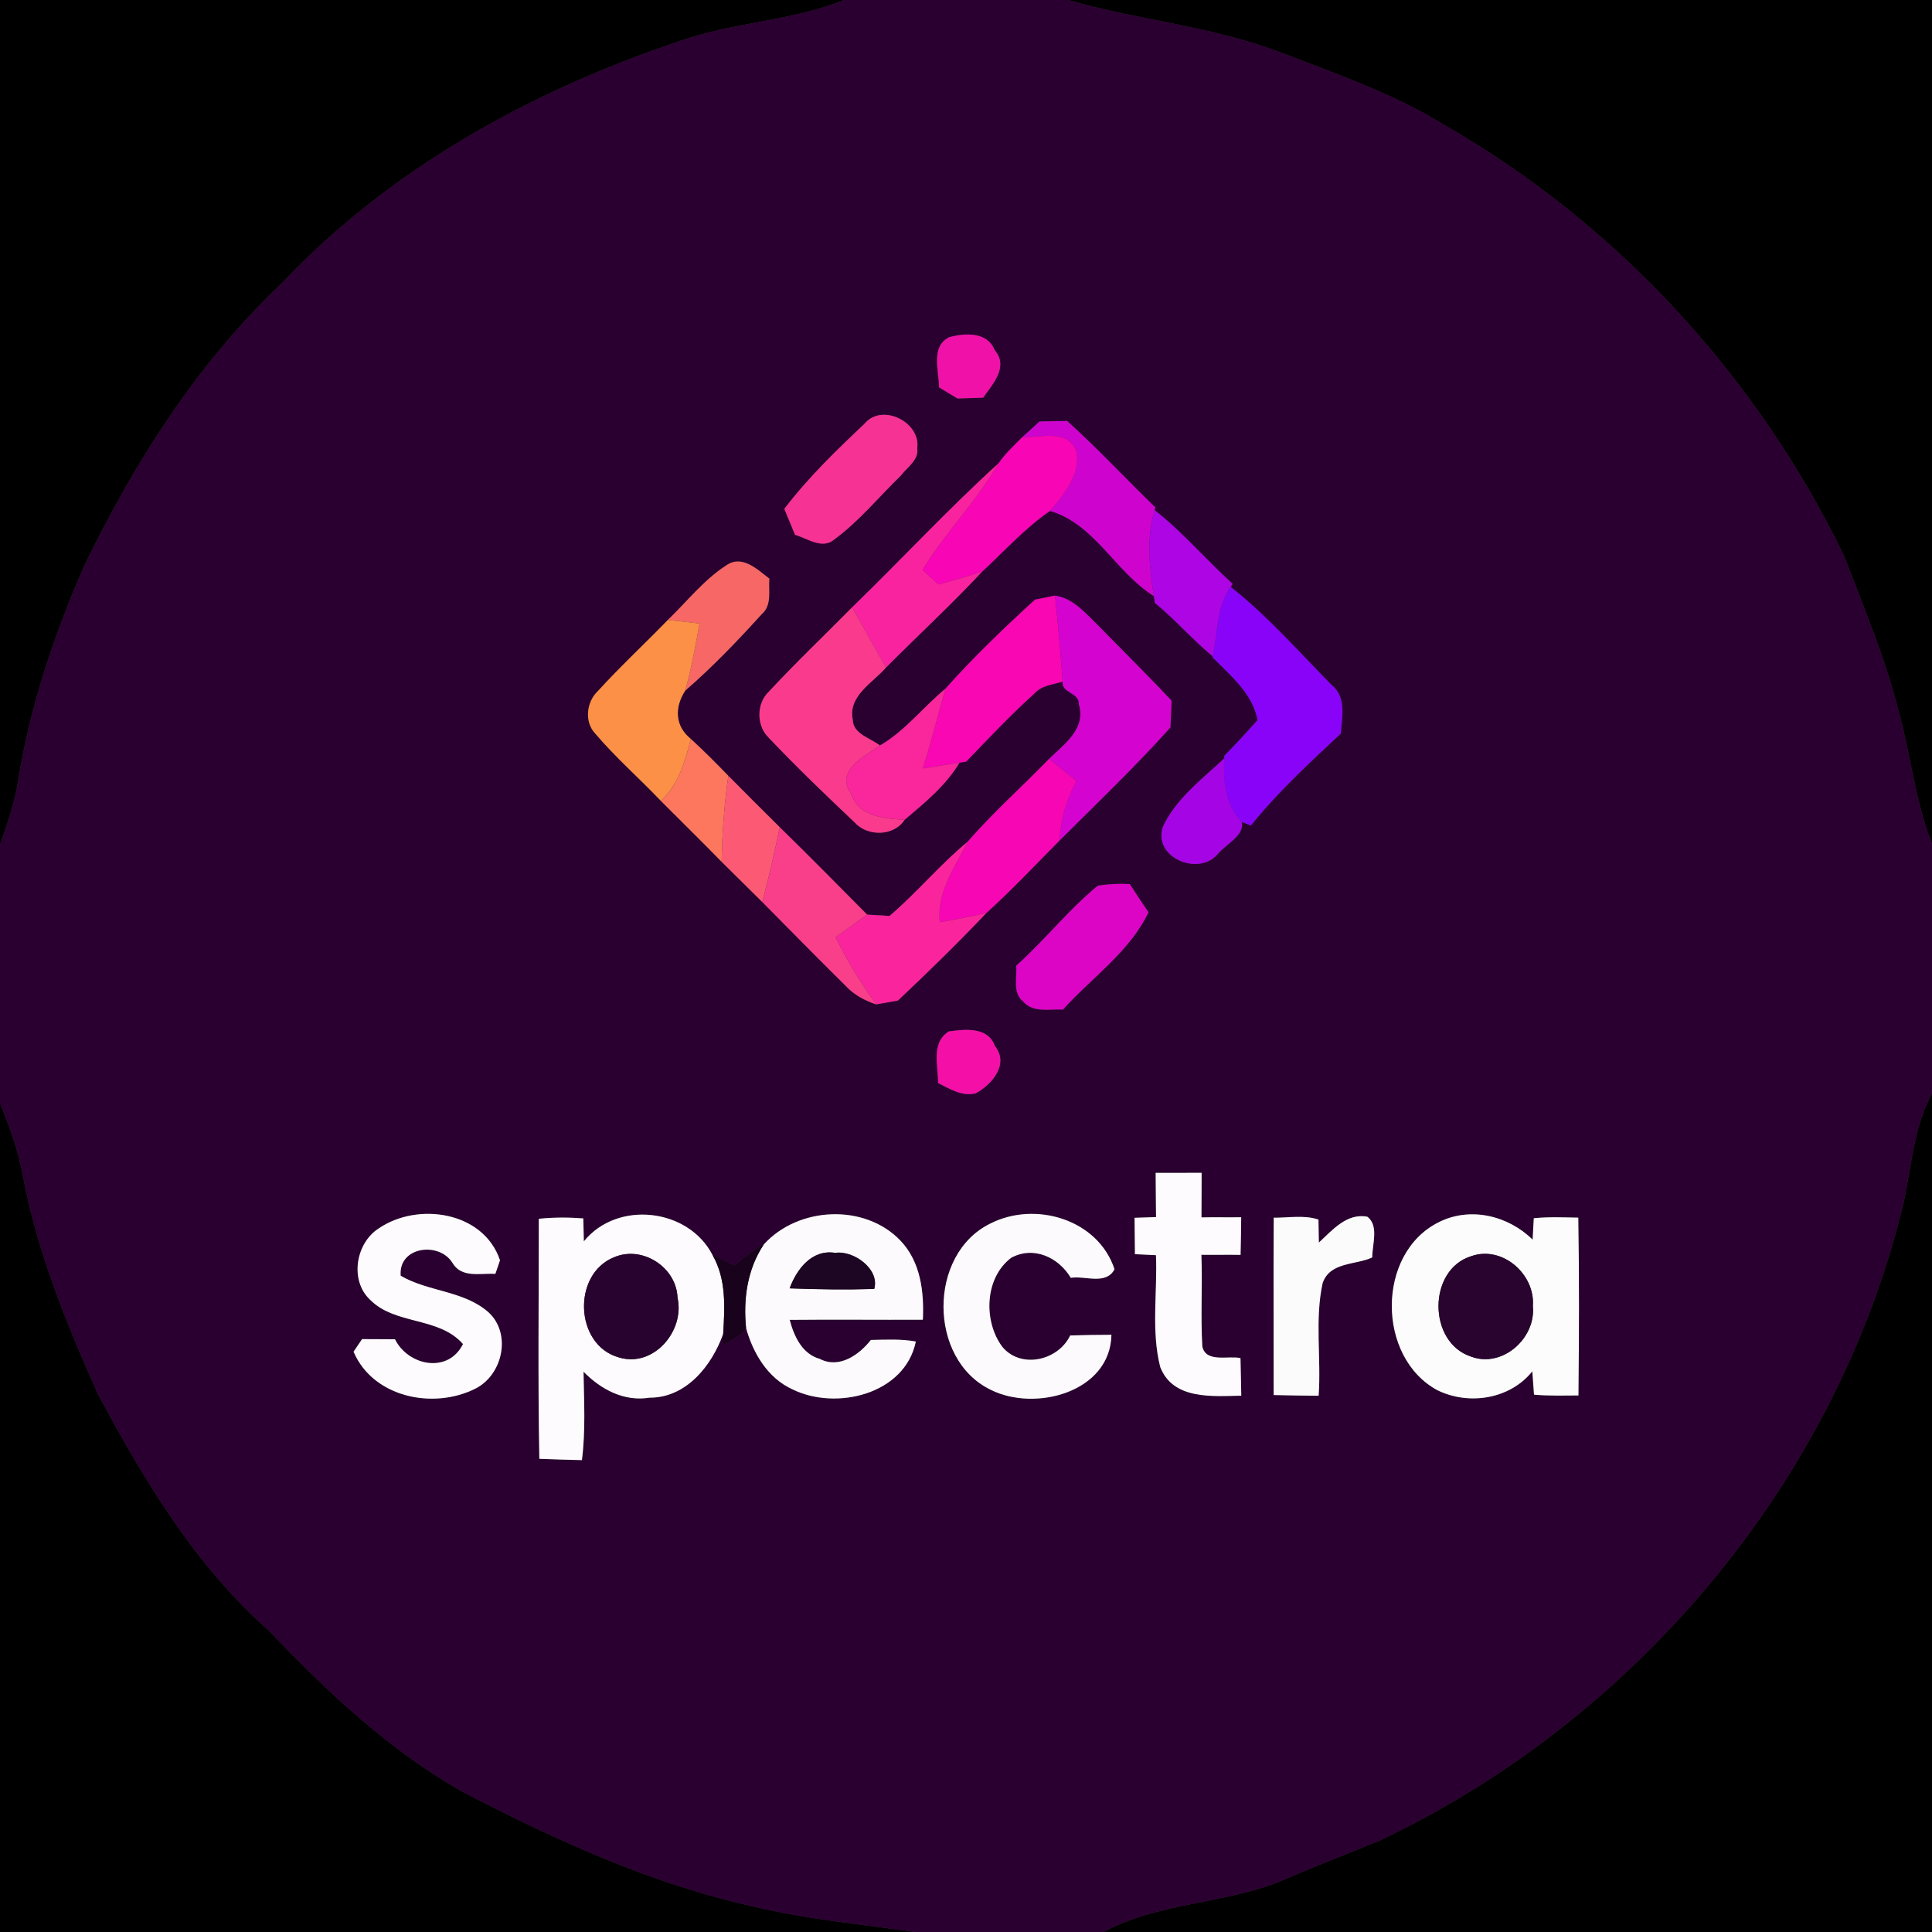 <?xml version="1.0" encoding="UTF-8" ?>
<!DOCTYPE svg PUBLIC "-//W3C//DTD SVG 1.1//EN" "http://www.w3.org/Graphics/SVG/1.1/DTD/svg11.dtd">
<svg width="250pt" height="250pt" viewBox="0 0 250 250" version="1.1" xmlns="http://www.w3.org/2000/svg">
<rect x="0" y="0" width="250" height="250" fill="#333333" stroke="none"/>
<g id="#000000ff">
<path fill="#000000" opacity="1.00" d=" M 0.00 0.00 L 109.23 0.00 C 102.38 2.76 94.85 2.85 87.91 5.33 C 68.80 11.74 50.52 21.80 36.57 36.55 C 25.55 46.94 17.32 59.93 10.77 73.50 C 6.97 82.31 3.85 91.50 2.36 101.00 C 1.90 103.87 0.95 106.61 0.00 109.35 L 0.00 0.00 Z" />
<path fill="#000000" opacity="1.00" d=" M 138.19 0.00 L 250.00 0.00 L 250.00 109.19 C 247.81 103.63 247.24 97.66 245.66 91.94 C 243.92 85.09 241.15 78.57 238.64 71.99 C 227.45 48.81 209.25 28.99 186.90 16.18 C 180.24 12.06 172.79 9.52 165.52 6.71 C 156.70 3.38 147.22 2.60 138.19 0.00 Z" />
<path fill="#000000" opacity="1.00" d=" M 246.29 155.77 C 247.36 150.96 247.60 145.90 250.00 141.48 L 250.00 250.00 L 142.79 250.00 C 150.13 246.04 158.82 246.43 166.40 243.13 C 170.37 241.38 174.44 239.86 178.45 238.20 C 211.69 222.49 237.63 191.62 246.29 155.77 Z" />
<path fill="#000000" opacity="1.00" d=" M 0.00 142.75 C 1.25 145.82 2.39 148.96 2.98 152.23 C 4.84 162.07 8.65 171.40 12.72 180.49 C 18.69 191.59 25.33 202.69 34.89 211.10 C 42.33 218.92 50.32 226.42 59.75 231.80 C 71.87 238.11 84.46 243.86 97.88 246.79 C 104.63 248.38 111.56 249.02 118.41 250.00 L 0.00 250.00 L 0.00 142.75 Z" />
</g>
<g id="#2a0030ff">
<path fill="#2a0030" opacity="1.00" d=" M 109.23 0.00 L 138.19 0.00 C 147.22 2.60 156.70 3.38 165.52 6.71 C 172.79 9.52 180.24 12.06 186.90 16.18 C 209.25 28.99 227.45 48.81 238.64 71.99 C 241.15 78.57 243.92 85.09 245.66 91.94 C 247.24 97.66 247.81 103.63 250.00 109.19 L 250.00 141.48 C 247.60 145.90 247.36 150.96 246.29 155.77 C 237.63 191.62 211.69 222.49 178.45 238.20 C 174.44 239.86 170.37 241.38 166.40 243.13 C 158.82 246.43 150.13 246.04 142.79 250.00 L 118.41 250.00 C 111.56 249.02 104.63 248.38 97.88 246.79 C 84.46 243.86 71.87 238.11 59.75 231.80 C 50.32 226.42 42.33 218.92 34.89 211.10 C 25.33 202.69 18.69 191.59 12.72 180.49 C 8.65 171.40 4.84 162.07 2.98 152.23 C 2.39 148.96 1.25 145.82 0.00 142.75 L 0.00 109.35 C 0.95 106.61 1.90 103.87 2.36 101.00 C 3.85 91.50 6.97 82.31 10.77 73.50 C 17.32 59.93 25.55 46.94 36.57 36.55 C 50.52 21.80 68.80 11.74 87.91 5.33 C 94.85 2.85 102.38 2.76 109.23 0.00 M 122.78 43.65 C 120.39 44.93 121.51 47.96 121.51 50.12 C 122.11 50.48 123.29 51.20 123.89 51.56 C 124.72 51.54 126.38 51.49 127.22 51.46 C 128.46 49.69 130.56 47.46 128.71 45.31 C 127.77 42.90 124.84 43.07 122.78 43.65 M 111.87 54.83 C 108.20 58.29 104.55 61.82 101.49 65.85 C 101.96 66.97 102.42 68.09 102.88 69.21 C 104.48 69.66 106.39 71.15 107.97 69.80 C 111.17 67.44 113.72 64.31 116.57 61.54 C 117.37 60.47 118.92 59.54 118.69 58.01 C 119.17 54.61 114.12 52.10 111.87 54.83 M 134.52 54.54 C 133.78 55.22 133.04 55.90 132.28 56.57 C 131.22 57.66 130.07 58.69 129.21 59.95 C 122.65 65.90 116.62 72.43 110.26 78.59 C 106.66 82.24 102.94 85.77 99.46 89.53 C 97.86 91.04 97.88 93.93 99.46 95.45 C 103.04 99.23 106.81 102.85 110.59 106.42 C 112.24 108.28 115.67 108.24 117.06 106.08 C 119.66 103.88 122.39 101.67 124.16 98.69 C 124.37 98.66 124.81 98.59 125.03 98.55 C 127.92 95.54 130.79 92.50 133.89 89.70 C 134.82 88.67 136.27 88.60 137.51 88.19 C 137.31 89.69 139.70 89.61 139.60 91.12 C 140.58 94.30 137.72 96.28 135.76 98.19 C 132.27 101.79 128.50 105.14 125.21 108.92 C 121.62 111.88 118.65 115.50 115.11 118.52 C 114.38 118.47 112.93 118.39 112.21 118.35 C 108.46 114.56 104.71 110.77 100.90 107.04 C 98.67 104.84 96.46 102.61 94.25 100.39 C 92.67 98.76 91.07 97.15 89.40 95.62 C 87.32 93.94 87.27 91.55 88.66 89.38 C 92.18 86.32 95.43 82.94 98.56 79.48 C 99.93 78.30 99.42 76.44 99.55 74.87 C 98.00 73.69 96.03 71.73 93.99 73.15 C 91.07 75.03 88.90 77.83 86.42 80.22 C 83.43 83.31 80.26 86.24 77.37 89.42 C 75.88 90.81 75.58 93.41 77.03 94.93 C 79.65 98.02 82.72 100.69 85.51 103.63 C 88.13 106.26 90.79 108.86 93.38 111.52 C 95.13 113.25 96.88 114.98 98.64 116.72 C 102.23 120.34 105.80 124.00 109.44 127.58 C 110.50 128.74 111.89 129.46 113.37 129.97 C 114.08 129.85 115.48 129.59 116.19 129.47 C 120.10 125.79 123.95 122.03 127.65 118.13 C 130.94 115.16 133.98 111.90 137.11 108.76 C 141.94 103.94 146.89 99.22 151.45 94.13 C 151.49 93.27 151.57 91.54 151.61 90.68 C 148.50 87.36 145.26 84.18 142.09 80.93 C 140.45 79.35 138.91 77.43 136.51 77.07 C 135.87 77.20 134.58 77.46 133.93 77.59 C 129.91 81.27 125.95 85.06 122.33 89.13 C 119.44 91.50 117.13 94.57 113.86 96.47 C 112.64 95.48 110.40 95.02 110.35 93.13 C 109.71 90.05 112.94 88.36 114.65 86.38 C 118.79 82.22 123.11 78.23 127.12 73.94 C 130.00 71.28 132.62 68.35 135.87 66.11 C 141.68 67.81 144.36 74.05 149.31 77.13 C 149.34 77.35 149.41 77.79 149.44 78.01 C 152.07 80.16 154.29 82.76 156.91 84.92 L 156.89 85.04 C 159.23 87.43 162.06 89.69 162.73 93.17 C 161.33 94.74 159.91 96.31 158.43 97.80 C 158.43 97.88 158.43 98.04 158.43 98.12 C 155.56 100.81 152.13 103.39 150.47 107.00 C 149.17 110.93 155.04 113.43 157.53 110.56 C 158.54 109.27 161.08 108.15 160.68 106.36 L 161.86 106.82 C 165.34 102.50 169.44 98.71 173.49 94.93 C 173.67 92.80 174.25 90.19 172.31 88.64 C 168.05 84.32 164.03 79.71 159.25 75.95 C 159.31 75.85 159.43 75.65 159.50 75.55 C 156.07 72.44 153.06 68.88 149.41 66.01 L 149.49 65.65 C 145.65 61.95 142.04 58.03 138.08 54.47 C 136.89 54.49 135.71 54.51 134.52 54.54 M 131.50 124.96 C 131.63 126.49 131.00 128.47 132.40 129.59 C 133.69 131.11 135.81 130.53 137.54 130.64 C 141.27 126.49 146.15 123.20 148.61 118.05 C 147.79 116.84 146.98 115.63 146.19 114.40 C 144.80 114.32 143.42 114.39 142.06 114.61 C 138.23 117.74 135.18 121.68 131.50 124.96 M 121.39 140.14 C 122.90 140.90 124.47 141.91 126.25 141.48 C 128.34 140.36 130.63 137.71 128.75 135.37 C 127.85 132.85 124.94 133.17 122.79 133.46 C 120.45 134.90 121.39 137.89 121.39 140.14 M 149.54 151.77 C 149.56 153.67 149.56 155.58 149.59 157.49 C 148.90 157.51 147.51 157.56 146.81 157.58 C 146.82 159.15 146.84 160.72 146.86 162.29 C 147.54 162.32 148.90 162.38 149.58 162.42 C 149.78 167.22 148.94 172.19 150.13 176.88 C 151.78 181.17 156.90 180.67 160.62 180.60 C 160.58 178.98 160.57 177.36 160.52 175.74 C 158.98 175.38 156.06 176.39 155.58 174.24 C 155.35 170.29 155.61 166.33 155.46 162.37 C 157.15 162.39 158.84 162.35 160.53 162.38 C 160.57 160.76 160.60 159.13 160.61 157.51 C 158.90 157.54 157.18 157.49 155.47 157.53 C 155.49 155.60 155.48 153.68 155.49 151.76 C 153.51 151.76 151.52 151.76 149.54 151.77 M 48.97 158.98 C 46.03 160.89 45.24 165.66 47.85 168.15 C 51.12 171.50 56.78 170.34 59.91 173.92 C 58.00 177.78 52.83 176.75 51.11 173.30 C 49.69 173.30 48.27 173.29 46.85 173.28 C 46.57 173.69 46.02 174.51 45.75 174.91 C 48.29 180.88 56.16 182.42 61.55 179.67 C 65.07 177.88 66.22 172.55 63.20 169.80 C 60.03 167.00 55.43 167.17 51.85 165.08 C 51.52 161.33 56.76 160.62 58.52 163.37 C 59.70 165.44 62.13 164.72 64.10 164.84 C 64.25 164.40 64.55 163.52 64.70 163.08 C 62.57 156.73 54.01 155.50 48.97 158.98 M 75.55 160.63 C 75.54 159.89 75.50 158.40 75.48 157.66 C 73.56 157.51 71.63 157.51 69.72 157.71 C 69.73 168.06 69.59 178.42 69.79 188.77 C 71.62 188.84 73.46 188.90 75.30 188.94 C 75.79 185.14 75.57 181.31 75.51 177.50 C 77.75 179.79 80.75 181.40 84.06 180.86 C 88.81 180.88 92.12 176.70 93.58 172.60 L 93.61 174.10 C 94.55 173.34 95.94 172.98 96.54 171.85 C 97.45 175.12 99.34 178.32 102.54 179.78 C 108.22 182.57 117.11 180.42 118.51 173.59 C 116.59 173.24 114.63 173.35 112.69 173.39 C 111.16 175.32 108.60 177.15 106.08 175.84 C 103.79 175.20 102.74 172.90 102.19 170.79 C 107.94 170.73 113.68 170.80 119.42 170.77 C 119.59 167.17 119.13 163.28 116.54 160.56 C 111.91 155.68 103.26 156.12 98.82 161.05 C 97.45 161.77 96.23 162.71 95.08 163.74 C 94.12 163.29 93.16 162.85 92.20 162.40 C 89.07 156.33 79.88 155.28 75.55 160.63 M 128.14 158.33 C 120.06 162.29 120.07 175.89 128.18 179.83 C 133.95 182.74 143.68 180.15 143.82 172.72 C 142.04 172.72 140.26 172.75 138.48 172.81 C 136.93 176.06 132.11 177.18 129.70 174.28 C 127.23 170.97 127.40 165.34 130.86 162.75 C 133.76 161.19 136.98 162.70 138.56 165.35 C 140.42 165.05 143.12 166.33 144.22 164.24 C 142.08 157.76 133.95 155.37 128.14 158.33 M 164.82 157.57 C 164.77 165.22 164.82 172.87 164.81 180.52 C 166.75 180.56 168.69 180.60 170.63 180.61 C 170.98 175.76 170.11 170.78 171.15 166.03 C 172.10 163.26 175.42 163.72 177.57 162.71 C 177.56 161.02 178.46 158.64 176.95 157.45 C 174.31 156.91 172.38 159.19 170.66 160.79 C 170.65 160.04 170.62 158.56 170.61 157.81 C 168.75 157.19 166.74 157.59 164.82 157.57 M 186.18 158.15 C 178.06 162.17 178.13 175.69 186.03 179.91 C 190.09 181.88 195.39 181.06 198.28 177.45 C 198.33 178.21 198.44 179.71 198.50 180.47 C 200.41 180.64 202.33 180.58 204.25 180.57 C 204.33 172.90 204.36 165.23 204.23 157.56 C 202.31 157.53 200.38 157.44 198.47 157.64 C 198.44 158.33 198.36 159.71 198.32 160.41 C 195.16 157.29 190.24 156.10 186.18 158.15 Z" />
</g>
<g id="#f012a8ff">
<path fill="#f012a8" opacity="1.00" d=" M 122.78 43.65 C 124.84 43.07 127.77 42.90 128.71 45.31 C 130.56 47.46 128.46 49.69 127.22 51.46 C 126.38 51.49 124.72 51.54 123.89 51.56 C 123.29 51.20 122.11 50.48 121.51 50.12 C 121.51 47.96 120.39 44.93 122.78 43.65 Z" />
</g>
<g id="#f63294ff">
<path fill="#f63294" opacity="1.00" d=" M 111.87 54.83 C 114.12 52.10 119.17 54.61 118.69 58.01 C 118.92 59.54 117.37 60.47 116.57 61.54 C 113.72 64.31 111.17 67.44 107.97 69.80 C 106.39 71.15 104.48 69.66 102.88 69.21 C 102.42 68.09 101.96 66.97 101.49 65.85 C 104.55 61.82 108.20 58.29 111.87 54.83 Z" />
</g>
<g id="#ce04ceff">
<path fill="#ce04ce" opacity="1.00" d=" M 134.52 54.54 C 135.71 54.51 136.89 54.49 138.08 54.47 C 142.04 58.03 145.65 61.95 149.49 65.65 L 149.41 66.01 C 148.32 69.64 148.73 73.45 149.31 77.13 C 144.36 74.05 141.68 67.81 135.87 66.11 C 137.65 64.07 139.72 61.54 139.35 58.66 C 138.46 55.40 134.76 56.63 132.28 56.57 C 133.04 55.90 133.78 55.22 134.52 54.54 Z" />
</g>
<g id="#f805b5ff">
<path fill="#f805b5" opacity="1.00" d=" M 132.28 56.57 C 134.76 56.63 138.46 55.40 139.35 58.66 C 139.72 61.54 137.65 64.07 135.87 66.11 C 132.62 68.35 130.00 71.28 127.12 73.94 C 125.25 74.59 123.33 75.11 121.43 75.63 C 120.74 75.00 120.06 74.37 119.38 73.74 C 122.32 68.90 126.37 64.86 129.21 59.95 C 130.07 58.69 131.22 57.66 132.28 56.57 Z" />
</g>
<g id="#fa239fff">
<path fill="#fa239f" opacity="1.00" d=" M 110.26 78.59 C 116.62 72.43 122.65 65.90 129.21 59.95 C 126.37 64.86 122.32 68.90 119.38 73.74 C 120.06 74.37 120.74 75.00 121.43 75.63 C 123.33 75.11 125.25 74.59 127.12 73.94 C 123.11 78.23 118.79 82.22 114.65 86.38 C 113.17 83.79 111.71 81.20 110.26 78.59 Z" />
</g>
<g id="#ad05e3ff">
<path fill="#ad05e3" opacity="1.00" d=" M 149.31 77.13 C 148.73 73.45 148.32 69.64 149.41 66.01 C 153.06 68.88 156.07 72.44 159.50 75.55 C 159.43 75.65 159.31 75.85 159.25 75.95 C 157.38 78.55 157.63 81.92 156.91 84.92 C 154.29 82.76 152.07 80.16 149.44 78.01 C 149.41 77.79 149.34 77.35 149.31 77.13 Z" />
</g>
<g id="#f66766ff">
<path fill="#f66766" opacity="1.00" d=" M 86.42 80.22 C 88.90 77.83 91.07 75.03 93.99 73.15 C 96.03 71.73 98.00 73.69 99.55 74.87 C 99.42 76.44 99.93 78.30 98.56 79.48 C 95.43 82.94 92.18 86.32 88.66 89.38 C 89.47 86.52 89.98 83.59 90.52 80.68 C 89.15 80.52 87.78 80.37 86.42 80.22 Z" />
</g>
<g id="#8903f9ff">
<path fill="#8903f9" opacity="1.00" d=" M 156.91 84.92 C 157.63 81.92 157.38 78.55 159.25 75.95 C 164.03 79.71 168.05 84.32 172.31 88.64 C 174.25 90.19 173.67 92.80 173.49 94.93 C 169.44 98.71 165.34 102.50 161.86 106.82 L 160.68 106.36 C 158.54 104.12 158.24 101.05 158.43 98.12 C 158.43 98.04 158.43 97.88 158.43 97.80 C 159.91 96.31 161.33 94.74 162.73 93.17 C 162.06 89.69 159.23 87.43 156.89 85.04 L 156.91 84.92 Z" />
</g>
<g id="#f807b2ff">
<path fill="#f807b2" opacity="1.00" d=" M 122.33 89.13 C 125.95 85.06 129.91 81.27 133.93 77.59 C 134.58 77.46 135.87 77.20 136.51 77.07 C 136.94 80.76 137.23 84.48 137.51 88.19 C 136.27 88.60 134.82 88.67 133.89 89.70 C 130.79 92.50 127.92 95.54 125.03 98.55 C 124.81 98.59 124.37 98.66 124.16 98.69 C 122.57 98.94 120.99 99.18 119.41 99.44 C 120.49 96.03 121.37 92.57 122.33 89.13 Z" />
</g>
<g id="#d503cfff">
<path fill="#d503cf" opacity="1.00" d=" M 136.51 77.07 C 138.91 77.43 140.45 79.35 142.09 80.93 C 145.26 84.18 148.50 87.36 151.61 90.68 C 151.57 91.54 151.49 93.27 151.45 94.13 C 146.89 99.22 141.94 103.94 137.11 108.76 C 137.24 106.05 138.01 103.46 139.30 101.08 C 138.12 100.11 136.94 99.15 135.76 98.19 C 137.72 96.28 140.58 94.30 139.60 91.12 C 139.70 89.61 137.31 89.69 137.51 88.19 C 137.23 84.48 136.94 80.76 136.51 77.07 Z" />
</g>
<g id="#fa3b8dff">
<path fill="#fa3b8d" opacity="1.00" d=" M 99.46 89.53 C 102.94 85.77 106.66 82.24 110.26 78.59 C 111.71 81.20 113.17 83.79 114.65 86.38 C 112.94 88.36 109.71 90.05 110.35 93.13 C 110.40 95.02 112.64 95.48 113.86 96.47 C 111.85 97.84 107.99 99.78 110.13 102.70 C 111.10 105.72 114.41 105.91 117.06 106.08 C 115.67 108.24 112.24 108.28 110.59 106.42 C 106.81 102.85 103.04 99.23 99.46 95.45 C 97.88 93.93 97.86 91.04 99.46 89.53 Z" />
</g>
<g id="#fc9046ff">
<path fill="#fc9046" opacity="1.00" d=" M 77.37 89.42 C 80.26 86.24 83.43 83.31 86.42 80.22 C 87.78 80.37 89.15 80.52 90.52 80.68 C 89.98 83.59 89.47 86.52 88.66 89.38 C 87.27 91.55 87.32 93.94 89.40 95.62 C 88.64 98.51 87.82 101.55 85.51 103.63 C 82.72 100.69 79.65 98.02 77.03 94.93 C 75.58 93.41 75.88 90.81 77.37 89.42 Z" />
</g>
<g id="#f9269cff">
<path fill="#f9269c" opacity="1.00" d=" M 113.86 96.47 C 117.13 94.57 119.44 91.50 122.33 89.13 C 121.37 92.57 120.49 96.03 119.41 99.44 C 120.99 99.18 122.57 98.94 124.16 98.69 C 122.39 101.67 119.66 103.88 117.06 106.08 C 114.41 105.91 111.10 105.72 110.13 102.70 C 107.99 99.78 111.85 97.84 113.86 96.47 Z" />
</g>
<g id="#fc775dff">
<path fill="#fc775d" opacity="1.00" d=" M 89.40 95.62 C 91.07 97.15 92.67 98.76 94.25 100.39 C 93.72 104.07 93.45 107.79 93.38 111.52 C 90.79 108.86 88.13 106.26 85.51 103.63 C 87.82 101.55 88.64 98.51 89.40 95.62 Z" />
</g>
<g id="#f706b4ff">
<path fill="#f706b4" opacity="1.00" d=" M 125.21 108.92 C 128.50 105.14 132.27 101.79 135.76 98.19 C 136.94 99.15 138.12 100.11 139.30 101.08 C 138.01 103.46 137.24 106.05 137.11 108.76 C 133.98 111.90 130.94 115.16 127.65 118.13 C 125.65 118.62 123.64 118.97 121.62 119.34 C 121.16 115.47 123.57 112.21 125.21 108.92 Z" />
</g>
<g id="#a505e4ff">
<path fill="#a505e4" opacity="1.00" d=" M 150.47 107.00 C 152.13 103.39 155.56 100.81 158.43 98.12 C 158.24 101.05 158.54 104.12 160.68 106.36 C 161.08 108.15 158.54 109.27 157.53 110.56 C 155.04 113.43 149.17 110.93 150.47 107.00 Z" />
</g>
<g id="#fc5a74ff">
<path fill="#fc5a74" opacity="1.00" d=" M 94.25 100.39 C 96.46 102.61 98.67 104.84 100.90 107.04 C 100.23 110.28 99.48 113.51 98.64 116.72 C 96.88 114.98 95.13 113.25 93.38 111.52 C 93.45 107.79 93.72 104.07 94.25 100.39 Z" />
</g>
<g id="#f93f89ff">
<path fill="#f93f89" opacity="1.00" d=" M 100.90 107.04 C 104.71 110.77 108.46 114.56 112.21 118.35 C 110.85 119.33 109.49 120.30 108.14 121.27 C 109.60 124.33 111.42 127.20 113.37 129.97 C 111.89 129.46 110.50 128.74 109.44 127.58 C 105.80 124.00 102.23 120.34 98.64 116.72 C 99.48 113.51 100.23 110.28 100.90 107.04 Z" />
</g>
<g id="#fa259cff">
<path fill="#fa259c" opacity="1.00" d=" M 115.11 118.52 C 118.65 115.50 121.62 111.88 125.21 108.92 C 123.57 112.21 121.16 115.47 121.62 119.34 C 123.64 118.97 125.65 118.62 127.65 118.13 C 123.95 122.03 120.10 125.79 116.19 129.47 C 115.48 129.59 114.08 129.85 113.37 129.97 C 111.42 127.20 109.60 124.33 108.14 121.27 C 109.49 120.30 110.85 119.33 112.21 118.35 C 112.93 118.39 114.38 118.47 115.11 118.52 Z" />
</g>
<g id="#dd05c5ff">
<path fill="#dd05c5" opacity="1.00" d=" M 131.50 124.96 C 135.18 121.68 138.23 117.74 142.06 114.61 C 143.42 114.39 144.80 114.32 146.19 114.40 C 146.98 115.63 147.79 116.84 148.61 118.05 C 146.15 123.20 141.27 126.49 137.54 130.64 C 135.81 130.53 133.69 131.11 132.40 129.59 C 131.00 128.47 131.63 126.49 131.50 124.96 Z" />
</g>
<g id="#f410a7ff">
<path fill="#f410a7" opacity="1.00" d=" M 121.39 140.14 C 121.39 137.89 120.45 134.90 122.79 133.46 C 124.94 133.17 127.85 132.85 128.75 135.37 C 130.63 137.71 128.34 140.36 126.25 141.48 C 124.47 141.91 122.90 140.90 121.39 140.14 Z" />
</g>
<g id="#fdfbfdff">
<path fill="#fdfbfd" opacity="1.00" d=" M 149.54 151.77 C 151.52 151.76 153.51 151.76 155.49 151.76 C 155.48 153.68 155.49 155.60 155.47 157.53 C 157.18 157.49 158.90 157.54 160.61 157.51 C 160.60 159.13 160.57 160.76 160.53 162.38 C 158.84 162.35 157.15 162.39 155.46 162.37 C 155.61 166.33 155.35 170.29 155.58 174.24 C 156.06 176.39 158.98 175.38 160.52 175.74 C 160.57 177.36 160.58 178.98 160.62 180.60 C 156.90 180.67 151.78 181.17 150.13 176.88 C 148.94 172.19 149.78 167.22 149.58 162.42 C 148.90 162.38 147.54 162.32 146.86 162.29 C 146.84 160.72 146.82 159.15 146.81 157.58 C 147.51 157.56 148.90 157.51 149.59 157.49 C 149.56 155.58 149.56 153.67 149.54 151.77 Z" />
<path fill="#fdfbfd" opacity="1.00" d=" M 48.97 158.98 C 54.01 155.50 62.57 156.73 64.70 163.08 C 64.55 163.52 64.25 164.40 64.10 164.84 C 62.13 164.72 59.70 165.44 58.52 163.37 C 56.76 160.62 51.52 161.33 51.85 165.08 C 55.43 167.17 60.03 167.00 63.20 169.80 C 66.22 172.55 65.07 177.88 61.55 179.67 C 56.16 182.42 48.29 180.88 45.75 174.91 C 46.02 174.51 46.57 173.69 46.85 173.28 C 48.27 173.29 49.69 173.30 51.11 173.30 C 52.83 176.75 58.00 177.78 59.91 173.92 C 56.78 170.34 51.12 171.50 47.85 168.15 C 45.24 165.66 46.03 160.89 48.97 158.98 Z" />
<path fill="#fdfbfd" opacity="1.00" d=" M 75.55 160.63 C 79.88 155.28 89.07 156.33 92.20 162.40 C 94.00 165.51 93.79 169.15 93.58 172.60 C 92.12 176.70 88.81 180.88 84.06 180.86 C 80.75 181.40 77.75 179.79 75.51 177.50 C 75.57 181.31 75.79 185.14 75.30 188.94 C 73.46 188.90 71.62 188.84 69.79 188.77 C 69.59 178.42 69.73 168.06 69.72 157.71 C 71.63 157.51 73.56 157.51 75.48 157.66 C 75.50 158.40 75.54 159.89 75.55 160.63 M 79.46 162.69 C 74.01 164.87 74.35 174.06 80.09 175.65 C 84.57 177.01 88.64 172.22 87.67 167.92 C 87.53 163.98 83.11 161.12 79.46 162.69 Z" />
</g>
<g id="#fdfafeff">
<path fill="#fdfafe" opacity="1.00" d=" M 98.82 161.05 C 103.26 156.12 111.91 155.68 116.54 160.56 C 119.13 163.28 119.59 167.17 119.42 170.77 C 113.68 170.80 107.94 170.73 102.19 170.79 C 102.74 172.90 103.79 175.20 106.08 175.84 C 108.60 177.15 111.16 175.32 112.69 173.39 C 114.63 173.35 116.59 173.24 118.51 173.59 C 117.11 180.42 108.22 182.57 102.54 179.78 C 99.34 178.32 97.45 175.12 96.54 171.85 C 96.16 168.10 96.70 164.24 98.82 161.05 M 102.18 166.71 C 105.82 166.85 109.48 166.90 113.12 166.79 C 113.87 164.26 110.49 161.77 108.07 162.12 C 105.06 161.64 103.10 164.22 102.18 166.71 Z" />
</g>
<g id="#fcfafcff">
<path fill="#fcfafc" opacity="1.00" d=" M 128.14 158.33 C 133.95 155.37 142.08 157.76 144.22 164.24 C 143.12 166.33 140.42 165.05 138.56 165.35 C 136.98 162.70 133.76 161.19 130.86 162.75 C 127.40 165.34 127.23 170.97 129.70 174.28 C 132.11 177.18 136.93 176.06 138.48 172.81 C 140.26 172.75 142.04 172.72 143.82 172.72 C 143.68 180.15 133.95 182.74 128.18 179.83 C 120.07 175.89 120.06 162.29 128.14 158.33 Z" />
</g>
<g id="#fcfbfcff">
<path fill="#fcfbfc" opacity="1.00" d=" M 164.82 157.57 C 166.74 157.59 168.75 157.19 170.61 157.81 C 170.62 158.56 170.65 160.04 170.66 160.79 C 172.38 159.19 174.31 156.91 176.95 157.45 C 178.46 158.64 177.56 161.02 177.57 162.71 C 175.42 163.72 172.10 163.26 171.15 166.03 C 170.11 170.78 170.98 175.76 170.63 180.61 C 168.69 180.60 166.75 180.56 164.81 180.52 C 164.82 172.87 164.77 165.22 164.82 157.57 Z" />
</g>
<g id="#fcfcfcff">
<path fill="#fcfcfc" opacity="1.00" d=" M 186.18 158.15 C 190.24 156.10 195.16 157.29 198.32 160.41 C 198.36 159.71 198.44 158.33 198.47 157.64 C 200.38 157.44 202.31 157.53 204.23 157.56 C 204.36 165.23 204.33 172.90 204.25 180.57 C 202.33 180.58 200.41 180.64 198.50 180.47 C 198.44 179.71 198.33 178.21 198.28 177.45 C 195.39 181.06 190.09 181.88 186.03 179.91 C 178.13 175.69 178.06 162.17 186.18 158.15 M 190.35 162.56 C 184.73 164.32 184.75 173.71 190.35 175.54 C 194.40 177.07 198.77 173.16 198.35 169.01 C 198.68 164.89 194.39 161.11 190.35 162.56 Z" />
</g>
<g id="#19021bff">
<path fill="#19021b" opacity="1.00" d=" M 95.08 163.74 C 96.23 162.71 97.45 161.77 98.82 161.05 C 96.70 164.24 96.16 168.10 96.54 171.85 C 95.94 172.98 94.55 173.34 93.61 174.10 L 93.58 172.60 C 93.79 169.15 94.00 165.51 92.20 162.40 C 93.16 162.85 94.12 163.29 95.08 163.74 Z" />
</g>
<g id="#29032fff">
<path fill="#29032f" opacity="1.00" d=" M 79.46 162.69 C 83.11 161.12 87.53 163.98 87.67 167.92 C 88.64 172.22 84.57 177.01 80.09 175.65 C 74.35 174.06 74.01 164.87 79.46 162.69 Z" />
</g>
<g id="#1d0623ff">
<path fill="#1d0623" opacity="1.00" d=" M 102.18 166.71 C 103.10 164.22 105.06 161.64 108.07 162.12 C 110.49 161.77 113.87 164.26 113.12 166.79 C 109.48 166.90 105.82 166.85 102.18 166.71 Z" />
</g>
<g id="#29042fff">
<path fill="#29042f" opacity="1.00" d=" M 190.35 162.56 C 194.39 161.11 198.68 164.89 198.35 169.01 C 198.77 173.16 194.40 177.07 190.35 175.54 C 184.75 173.71 184.73 164.32 190.35 162.56 Z" />
</g>
</svg>
